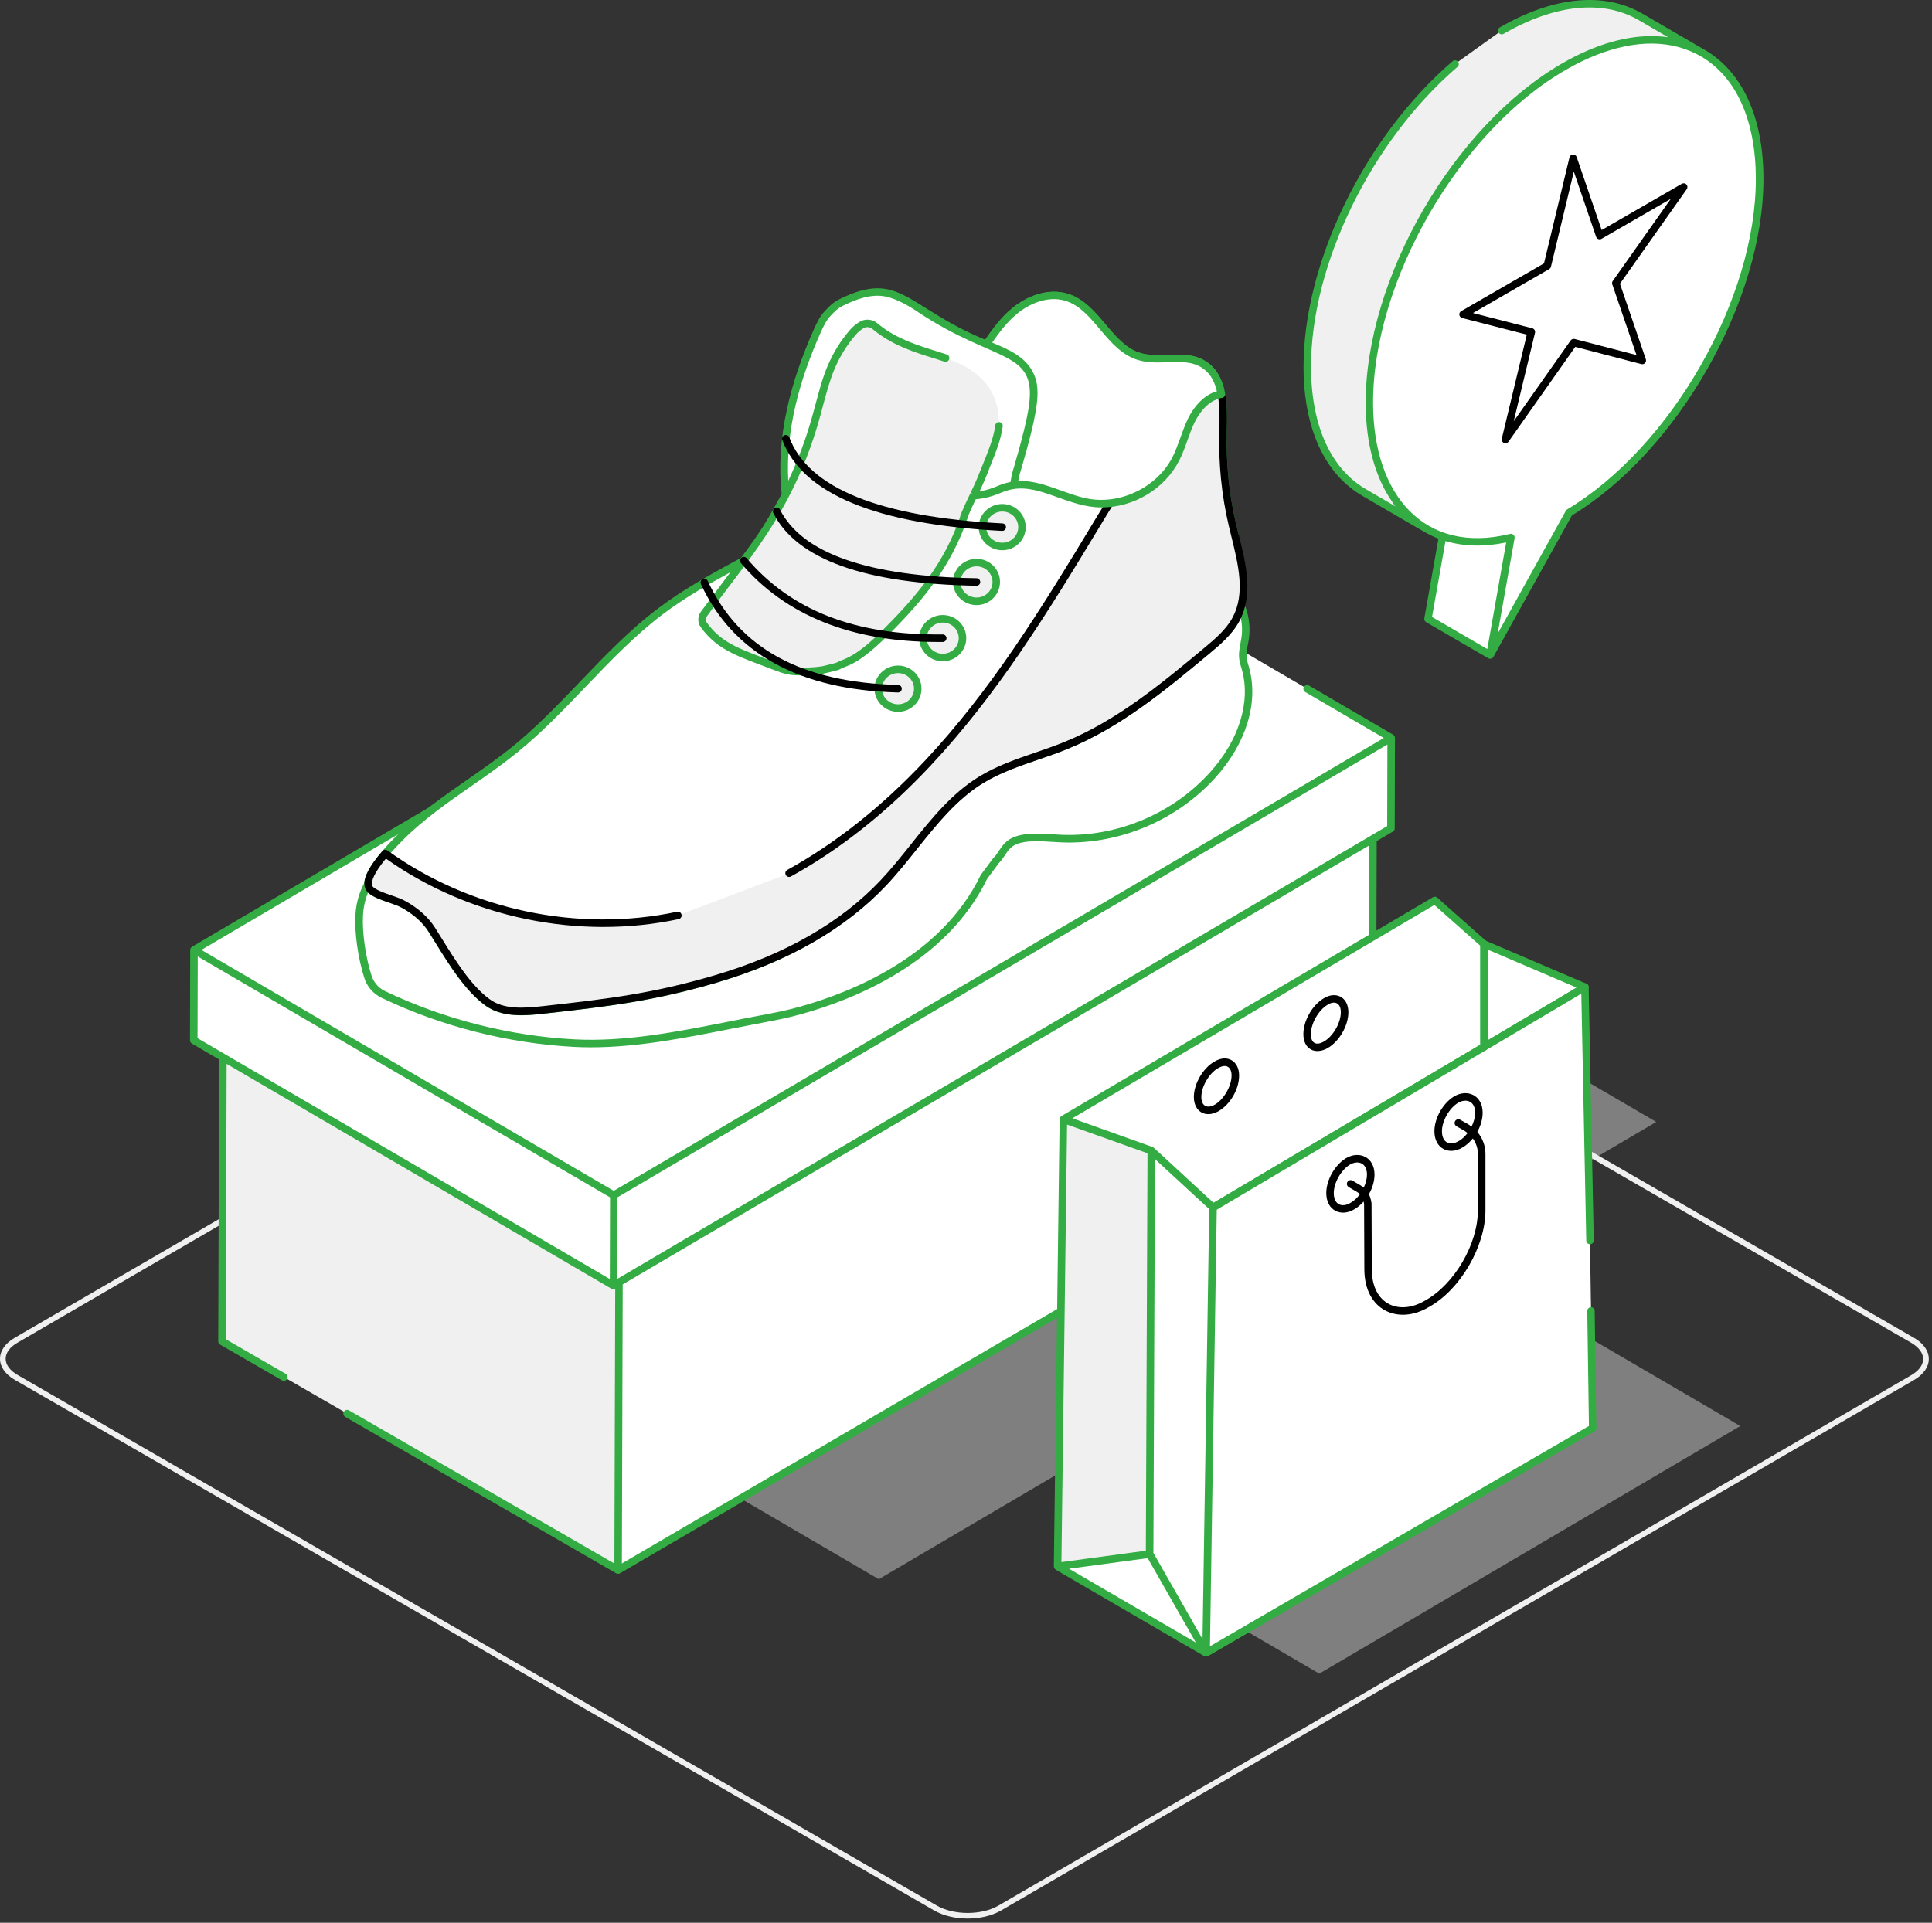 <svg width="441" height="439" viewBox="0 0 441 439" fill="none" xmlns="http://www.w3.org/2000/svg">
<rect x="0" y="0" width="441" height="439" fill="#333333" stroke="none"/>
<path d="M436.9 305.454L362.55 262.524V264.014L436.25 306.574C438.01 307.604 438.98 308.924 438.98 310.294C438.98 311.644 438.02 312.954 436.28 313.974L227.87 435.104C223.99 437.324 217.69 437.304 213.83 435.074L4.05 313.954C2.27 312.924 1.29 311.604 1.29 310.234C1.29 308.884 2.24 307.574 3.98 306.564L50.67 279.434V277.944L3.33 305.454C1.18 306.714 0 308.414 0 310.234C0 312.074 1.21 313.794 3.4 315.064L213.19 436.164C215.34 437.414 218.11 438.034 220.88 438.034C223.65 438.034 226.37 437.424 228.51 436.194L436.93 315.064C439.08 313.804 440.27 312.104 440.27 310.274C440.27 308.434 439.07 306.714 436.9 305.444V305.454Z" fill="#F0F0F0"/>
<g opacity="0.4">
<path d="M378.06 256.164L200.59 360.564L104.77 304.564L282.23 200.164L378.06 256.164Z" fill="#F0F0F0"/>
</g>
<g opacity="0.4">
<path d="M397.24 325.594L301.14 382.134L249.25 351.804L345.35 295.264L397.24 325.594Z" fill="#F0F0F0"/>
</g>
<path d="M313.45 171.774L313.19 257.854L141.09 358.454L141.35 272.374L313.45 171.774Z" fill="white"/>
<path d="M64.79 314.404L50.67 306.254L50.93 220.174L141.35 272.374L141.09 358.454L79.23 322.744" fill="#F0F0F0"/>
<path d="M317.55 168.474L317.49 189.104L140.03 293.504L140.08 272.874L317.55 168.474Z" fill="white"/>
<path d="M140.08 272.874L140.03 293.504L44.2 237.504L44.26 216.874L140.08 272.874Z" fill="white"/>
<path d="M298.36 157.254L317.55 168.474L140.08 272.874L44.26 216.874L221.73 112.474L274.32 143.204" fill="white"/>
<path d="M45.38 237.194L45.41 237.224C45.41 237.224 45.44 237.244 45.45 237.244C45.43 237.244 45.41 237.214 45.38 237.204V237.194Z" fill="#33AD43"/>
<path d="M87.46 227.014C101.08 233.534 115.98 237.334 131.05 238.134C145.33 238.874 159.77 235.254 173.85 232.634C176.83 232.074 179.83 231.494 182.75 230.664C199.67 225.974 216.87 216.174 224.59 200.204C225.52 198.944 226.44 197.724 227.37 196.464C228.46 195.434 229.07 193.824 230.29 192.784C233 190.444 238.74 191.294 242.33 191.444C255.17 191.964 268.13 186.514 276.76 176.984C282.74 170.394 286.71 161.134 284.29 152.594C284.09 151.904 283.84 151.204 283.75 150.484C283.5 148.844 284.02 147.234 284.24 145.594C284.69 142.414 283.95 139.114 282.36 136.314C281.78 135.844 281.17 135.464 280.52 135.104C275.01 136.134 268.93 137.574 263.42 138.604C252.21 140.684 240.45 143.044 231.88 150.524C229.17 152.874 226.9 155.654 224.51 158.304C210.34 173.994 192.01 185.224 173.97 196.204C170.5 198.334 166.55 200.124 162.47 200.034C146 201.914 129.16 200.904 113.03 197.074C107.36 195.734 101.55 195.014 95.77 195.394C93.24 195.554 90.66 195.974 88.46 197.214C84.4 199.504 82.25 204.274 82.01 208.914C81.76 213.154 82.7 218.994 84.02 223.054C84.27 223.814 84.65 224.524 85.15 225.154C85.38 225.384 85.98 226.294 87.47 227.004L87.46 227.014Z" fill="white"/>
<path d="M285.11 152.354L284.97 151.904C284.81 151.374 284.66 150.874 284.59 150.364C284.43 149.324 284.63 148.254 284.85 147.124C284.94 146.654 285.03 146.194 285.09 145.724C285.5 142.804 284.96 139.704 283.6 136.894C283.37 137.654 283.07 138.384 282.66 139.064C283.42 141.174 283.69 143.384 283.39 145.494C283.33 145.934 283.25 146.374 283.16 146.814C282.93 148.034 282.69 149.304 282.89 150.604C282.97 151.244 283.15 151.834 283.33 152.414L283.46 152.844C285.56 160.234 282.81 169.054 276.12 176.424C267.62 185.804 255 191.104 242.36 190.604C241.64 190.574 240.93 190.534 240.21 190.484C238.11 190.354 235.93 190.214 233.77 190.524C231.98 190.804 230.7 191.324 229.74 192.154C228.99 192.784 228.48 193.564 227.98 194.314C227.59 194.904 227.22 195.454 226.78 195.864C226.74 195.894 226.71 195.934 226.68 195.974L223.9 199.714C223.9 199.714 223.84 199.804 223.82 199.854C214.81 218.504 194.08 226.654 182.52 229.864C179.69 230.674 176.73 231.244 173.7 231.814C171.23 232.274 168.74 232.764 166.25 233.264C154.71 235.544 142.77 237.914 131.11 237.304C116.24 236.514 101.28 232.694 87.84 226.264C87.07 225.894 86.37 225.334 85.82 224.644C85.38 224.094 85.05 223.474 84.83 222.824C83.45 218.554 82.64 212.874 82.86 208.994C82.98 206.674 83.58 204.494 84.55 202.634C84.46 202.584 84.38 202.524 84.3 202.454C84.05 202.204 83.93 201.804 83.97 201.444C83.93 201.334 83.91 201.214 83.9 201.094C83.89 200.744 83.96 200.424 84.09 200.134C82.38 202.524 81.31 205.584 81.13 208.904C80.89 212.964 81.74 218.904 83.18 223.354C83.46 224.214 83.89 225.004 84.46 225.724C85.17 226.614 86.08 227.334 87.08 227.814C100.72 234.344 115.91 238.214 131 239.024C132.29 239.094 133.58 239.124 134.88 239.124C145.49 239.124 156.19 237.004 166.56 234.954C169.05 234.464 171.53 233.974 173.99 233.514C177.06 232.934 180.06 232.354 182.96 231.524C194.78 228.244 215.99 219.894 225.31 200.684L228 197.064C228.55 196.524 228.98 195.884 229.39 195.264C229.84 194.584 230.27 193.944 230.84 193.464C231.56 192.844 232.57 192.454 234.01 192.234C235.99 191.944 237.98 192.074 240.09 192.214C240.82 192.264 241.55 192.304 242.28 192.334C255.42 192.874 268.54 187.354 277.38 177.594C284.47 169.784 287.36 160.364 285.1 152.394L285.11 152.354Z" fill="#33AD43"/>
<path d="M84.74 203.294C86.71 204.814 90.12 205.314 92.36 206.614C94.8 208.024 97.02 209.844 98.55 212.244C101.98 217.644 106.11 225.094 111.29 228.854C114.81 231.434 119.61 231.074 123.95 230.584C138.72 228.944 149.11 227.694 163.39 223.494C177.65 219.304 191.43 212.374 201.63 201.574C209.09 193.684 214.7 183.714 223.95 178.044C229.84 174.434 236.73 172.864 243.14 170.264C255.2 165.404 265.4 156.954 275.39 148.634C277.94 146.504 280.57 144.284 282.14 141.354C285.57 134.874 283.01 127.054 281.33 119.924C279.69 112.974 278.98 105.804 279.18 98.674C279.25 95.874 279.34 92.784 278.8 90.004C278.24 87.094 277.05 84.534 274.52 83.074C270.24 80.564 264.64 82.874 259.91 81.374C253.1 79.224 250.41 70.144 243.64 67.944C239.47 66.574 234.83 68.304 231.49 71.124C228.15 73.924 225.82 77.734 223.38 81.344C216.3 91.834 207.76 101.294 198.1 109.454C192.5 114.134 186.53 118.394 180.26 122.164C170.53 127.974 160.07 132.604 151.01 139.404C138.7 148.614 129.49 161.464 117.52 171.144C115.08 173.114 112.54 174.974 109.94 176.794C103.55 181.274 96.98 185.554 91.45 191.114C89.41 193.154 81.63 200.904 84.75 203.304L84.74 203.294Z" fill="white"/>
<path d="M84.74 203.294C86.71 204.814 90.12 205.314 92.36 206.614C94.8 208.024 97.02 209.844 98.55 212.244C101.98 217.644 106.1 225.084 111.28 228.854C114.8 231.434 119.6 231.074 123.94 230.584C138.71 228.944 149.11 227.694 163.39 223.504C177.65 219.314 191.43 212.384 201.63 201.584C209.09 193.694 214.7 183.724 223.95 178.054C229.84 174.444 236.73 172.874 243.14 170.274C255.2 165.414 265.4 156.964 275.39 148.644C277.94 146.514 280.57 144.294 282.14 141.364C285.57 134.884 283.01 127.064 281.33 119.934C279.69 112.984 278.98 105.814 279.18 98.684C279.25 95.884 279.34 92.794 278.8 90.014C278.78 89.944 278.78 89.854 278.76 89.794C278.18 86.974 276.99 84.504 274.52 83.094C270.24 80.584 264.64 82.894 259.91 81.394C253.1 79.244 250.41 70.164 243.64 67.964C239.47 66.594 234.83 68.324 231.49 71.144C228.15 73.944 225.82 77.754 223.38 81.364C216.3 91.854 207.76 101.314 198.1 109.474C192.5 114.154 186.53 118.414 180.26 122.184C170.53 127.994 160.07 132.624 151.01 139.424C138.7 148.634 129.49 161.484 117.52 171.164C115.08 173.134 112.54 174.994 109.94 176.814C103.55 181.294 96.98 185.574 91.45 191.134C90.73 191.854 89.32 193.264 87.93 194.904C85.31 197.954 82.73 201.764 84.75 203.334L84.74 203.294Z" fill="white"/>
<path d="M282.74 122.104C282.54 121.294 282.35 120.514 282.17 119.724C280.56 112.874 279.84 105.804 280.04 98.694V98.494C280.11 95.754 280.19 92.634 279.63 89.764C279.63 89.694 279.6 89.634 279.59 89.574C278.86 86.064 277.34 83.704 274.96 82.324C272.35 80.794 269.36 80.914 266.47 81.014C264.23 81.094 262.11 81.164 260.17 80.554C256.98 79.544 254.75 76.894 252.38 74.084C249.98 71.234 247.5 68.294 243.9 67.134C239.11 65.554 234.06 67.824 230.94 70.474C228.53 72.484 226.64 75.014 224.89 77.564C224.56 78.044 224.23 78.524 223.91 79.004C224.22 79.144 224.53 79.274 224.84 79.404C224.86 79.404 224.87 79.424 224.89 79.434L225.27 79.584C225.36 79.614 225.43 79.654 225.52 79.684C225.84 79.204 226.16 78.714 226.5 78.234C228.13 75.874 229.88 73.584 232.04 71.774C234.82 69.424 239.25 67.394 243.37 68.744C246.51 69.764 248.72 72.394 251.07 75.174C253.49 78.044 255.99 81.014 259.64 82.174C261.88 82.884 264.24 82.804 266.52 82.714C269.29 82.624 271.9 82.524 274.08 83.804C276.03 84.924 277.29 86.934 277.92 89.994C277.92 90.064 277.94 90.124 277.95 90.184C278.45 92.804 278.38 95.804 278.31 98.444V98.644C278.1 105.894 278.83 113.114 280.48 120.114C280.67 120.904 280.87 121.704 281.06 122.504C282.64 128.884 284.26 135.464 281.37 140.934C279.84 143.784 277.18 146.014 274.83 147.964C265 156.154 254.82 164.614 242.81 169.464C240.68 170.324 238.47 171.084 236.32 171.824C231.99 173.314 227.5 174.854 223.49 177.304C217.18 181.174 212.5 187.044 207.97 192.724C205.74 195.514 203.44 198.394 200.99 200.994C191.84 210.694 179.1 217.984 163.14 222.674C149.08 226.804 139.05 228.044 123.84 229.734C119.49 230.224 114.97 230.514 111.78 228.164C107.49 225.054 103.94 219.324 100.82 214.274C100.28 213.414 99.77 212.584 99.27 211.784C97.83 209.524 95.64 207.534 92.79 205.874C91.73 205.254 90.44 204.824 89.21 204.404C87.76 203.904 86.26 203.394 85.27 202.634C85.04 202.454 84.92 202.234 84.89 201.924C84.81 201.184 85.2 199.374 88.58 195.444C89.96 193.824 91.38 192.404 92.05 191.724C96.76 187.004 102.33 183.134 107.72 179.384C108.63 178.754 109.53 178.134 110.43 177.494C113.33 175.474 115.82 173.614 118.05 171.814C123.69 167.254 128.79 161.924 133.72 156.764C139.28 150.964 145.02 144.954 151.5 140.094C156.28 136.514 161.52 133.504 166.74 130.644C167.91 129.994 169.1 129.354 170.26 128.724C170.29 128.704 170.31 128.694 170.34 128.684C171.13 127.634 171.91 126.554 172.67 125.464C171.59 126.054 170.51 126.634 169.45 127.214C169.36 127.254 169.28 127.304 169.19 127.354C162.86 130.774 156.33 134.324 150.47 138.724C143.87 143.664 138.07 149.714 132.47 155.574C127.57 160.694 122.52 165.984 116.95 170.484C114.76 172.254 112.29 174.084 109.42 176.094C108.52 176.724 107.62 177.354 106.72 177.984C101.27 181.774 95.63 185.694 90.82 190.524C90.13 191.214 88.67 192.664 87.25 194.344C84.32 197.754 82.97 200.294 83.16 202.114C83.24 202.884 83.59 203.534 84.2 204.004C85.41 204.934 87.05 205.504 88.63 206.044C89.85 206.454 91 206.854 91.91 207.384C94.56 208.914 96.49 210.664 97.8 212.734C98.3 213.514 98.81 214.344 99.34 215.194C102.55 220.384 106.19 226.254 110.74 229.574C113.11 231.304 115.95 231.814 118.93 231.814C120.6 231.814 122.32 231.654 124.01 231.464C139.31 229.764 149.41 228.514 163.6 224.344C179.86 219.564 192.85 212.114 202.22 202.184C204.72 199.544 207.05 196.624 209.29 193.814C213.72 188.254 218.32 182.504 224.37 178.794C228.21 176.434 232.61 174.924 236.85 173.474C239.02 172.724 241.26 171.964 243.43 171.084C255.69 166.144 265.97 157.584 275.91 149.324C278.38 147.264 281.18 144.924 282.86 141.774C286.07 135.724 284.36 128.814 282.71 122.134L282.74 122.104Z" fill="#33AD43"/>
<path d="M154.71 209.014C131.78 213.904 106.9 208.584 87.92 194.874C85.3 197.924 82.72 201.734 84.74 203.304C86.71 204.824 90.12 205.324 92.36 206.624C94.8 208.034 97.02 209.854 98.55 212.254C101.98 217.654 106.1 225.094 111.28 228.864C114.8 231.444 119.6 231.084 123.94 230.594C138.71 228.954 149.11 227.704 163.39 223.514C177.65 219.324 191.43 212.394 201.63 201.594C209.09 193.704 214.7 183.734 223.95 178.064C229.84 174.454 236.73 172.884 243.14 170.284C255.2 165.424 265.4 156.974 275.39 148.654C277.94 146.524 280.57 144.304 282.14 141.374C285.57 134.894 283.01 127.074 281.33 119.944C279.69 112.994 278.98 105.824 279.18 98.694C279.25 95.894 279.34 92.804 278.8 90.024C278.78 89.954 278.78 89.864 278.76 89.804C274.32 91.444 270.2 94.154 266.72 97.354C260.18 103.404 255.51 111.164 250.92 118.784C239.24 138.194 227.32 157.674 211.85 174.214C202.61 184.084 191.94 192.904 180.13 199.404" fill="#F0F0F0"/>
<path d="M252.28 114.864C251.59 115.974 250.9 117.094 250.23 118.204L250.17 118.304C237.15 139.944 226.02 157.754 211.21 173.594C201.37 184.104 190.77 192.524 179.71 198.624C179.3 198.854 179.14 199.374 179.37 199.784C179.6 200.204 180.12 200.344 180.53 200.124C191.75 193.944 202.5 185.404 212.46 174.764C227.38 158.804 238.56 140.914 251.64 119.194L251.7 119.094C252.57 117.644 253.46 116.204 254.37 114.754C253.7 114.934 252.97 114.954 252.28 114.864Z" fill="black"/>
<path d="M282.74 122.094C282.54 121.294 282.35 120.504 282.16 119.714C280.55 112.864 279.83 105.784 280.03 98.684V98.484C280.1 95.744 280.18 92.634 279.62 89.754C279.61 89.664 279.59 89.564 279.56 89.494C279.49 89.274 279.33 89.094 279.12 88.994C278.91 88.894 278.67 88.884 278.45 88.964C277.91 89.164 277.37 89.374 276.84 89.614C277.1 90.134 277.27 90.714 277.35 91.274C277.6 91.164 277.84 91.054 278.09 90.954C278.45 93.384 278.38 96.064 278.33 98.454V98.654C278.12 105.904 278.85 113.124 280.5 120.124C280.69 120.914 280.88 121.714 281.08 122.514C282.65 128.884 284.28 135.474 281.38 140.944C279.86 143.794 277.19 146.014 274.84 147.974C265 156.154 254.83 164.624 242.81 169.464C240.69 170.324 238.47 171.084 236.33 171.824C231.99 173.314 227.51 174.854 223.5 177.304C217.19 181.174 212.51 187.044 207.98 192.724C205.76 195.514 203.46 198.394 201.01 200.984C191.86 210.684 179.12 217.974 163.15 222.674C149.09 226.804 139.06 228.044 123.85 229.724C119.5 230.214 114.99 230.504 111.79 228.154C107.5 225.034 103.96 219.314 100.83 214.264C100.3 213.404 99.78 212.574 99.28 211.784C97.84 209.514 95.66 207.524 92.8 205.874C91.74 205.254 90.45 204.814 89.22 204.394C87.77 203.894 86.27 203.384 85.28 202.624C85.05 202.444 84.93 202.224 84.9 201.914C84.83 201.224 85.17 199.554 88.08 196.034C107.18 209.554 132.1 214.714 154.91 209.854C155.37 209.754 155.67 209.304 155.57 208.834C155.47 208.374 155.02 208.074 154.55 208.174C131.95 212.994 107.24 207.754 88.44 194.174C88.08 193.914 87.58 193.974 87.29 194.314C84.35 197.724 83.01 200.274 83.19 202.084C83.27 202.854 83.63 203.514 84.23 203.984C85.44 204.924 87.08 205.484 88.67 206.024C89.88 206.444 91.03 206.834 91.95 207.364C94.6 208.894 96.53 210.644 97.84 212.704C98.34 213.484 98.85 214.314 99.38 215.174C102.59 220.354 106.23 226.234 110.79 229.544C113.16 231.274 116.01 231.784 118.98 231.784C120.66 231.784 122.37 231.624 124.06 231.434C139.36 229.734 149.46 228.484 163.66 224.324C179.92 219.544 192.92 212.084 202.28 202.174C204.78 199.524 207.1 196.614 209.35 193.804C213.79 188.244 218.38 182.494 224.43 178.784C228.28 176.434 232.67 174.924 236.92 173.464C239.09 172.724 241.33 171.954 243.49 171.074C255.75 166.124 266.03 157.574 275.97 149.304C278.44 147.244 281.24 144.914 282.93 141.764C286.13 135.714 284.43 128.804 282.78 122.114L282.74 122.094Z" fill="black"/>
<path d="M198.08 109.454C204.96 112.364 212.63 113.484 220.13 113.314C222.15 113.244 224.19 113.114 226.09 112.484C227.46 112.054 228.73 111.404 230.12 111.054C236.17 109.444 242.11 113.614 248.25 114.734C256.14 116.164 264.7 111.954 268.36 104.824C269.77 102.094 270.49 99.014 271.81 96.244C273.16 93.464 275.33 90.794 278.33 90.104C278.49 90.064 278.62 90.034 278.78 90.014C278.22 87.104 277.03 84.544 274.5 83.084C270.22 80.574 264.62 82.884 259.89 81.384C253.08 79.234 250.39 70.154 243.62 67.954C239.45 66.584 234.81 68.314 231.47 71.134C228.13 73.934 225.8 77.744 223.36 81.354C216.28 91.844 207.74 101.304 198.08 109.464V109.454Z" fill="white"/>
<path d="M182.48 125.434C182.88 126.354 183.31 127.284 183.98 128.054C184.63 128.814 185.49 129.354 186.39 129.764C190.71 131.664 195.69 129.984 200.11 128.324L206.45 126.474V109.034C206.45 109.034 209.47 110.834 213.28 113.104C215.56 113.304 217.86 113.374 220.14 113.314C222.15 113.244 224.2 113.114 226.1 112.484C227.47 112.064 228.75 111.414 230.14 111.054C230.55 110.944 230.97 110.864 231.38 110.804C231.64 109.444 231.8 108.524 231.8 108.524C231.8 108.524 234.63 99.244 235.49 94.244C235.92 91.914 236.25 89.444 235.67 87.184C235.56 86.664 235.4 86.204 235.17 85.734C233.45 81.914 229.08 80.234 225.2 78.654C225.2 78.654 225.2 78.654 225.18 78.654C219.82 76.434 214.7 73.714 209.91 70.504C207.73 69.044 204.94 67.474 202.4 66.934C198.89 66.184 195.28 67.494 192.05 69.094C190.72 69.744 190.03 70.454 189 71.534C187.9 72.684 187.21 74.134 186.56 75.594C184.55 80.104 182.8 84.734 181.5 89.514C180.51 93.004 179.79 96.574 179.37 100.204C178.38 108.714 179.19 117.524 182.48 125.474V125.434Z" fill="white"/>
<path d="M215.84 81.764C215.12 81.534 214.4 81.304 213.68 81.084C209.17 79.674 204.5 78.224 200.42 75.054L199.66 74.444C199.66 74.444 199.65 74.444 199.64 74.434C198.77 73.734 197.53 73.654 196.59 74.254C195.98 74.644 195.3 75.164 194.73 75.814C192.63 78.224 190.94 80.934 189.7 83.874C188.57 86.544 187.81 89.414 187 92.444C186.67 93.674 186.34 94.914 185.99 96.134C183.34 105.304 179.32 113.994 174.04 121.964C172.12 124.864 170.04 127.644 168.03 130.324L160.69 140.134C160.13 140.894 160.11 141.924 160.66 142.684C161.35 143.644 162.42 144.844 163.78 145.994C166.13 147.984 169.4 149.234 172.55 150.454L176.49 151.974C177.71 152.444 178.86 152.884 179.92 153.104C181.22 153.364 182.68 153.344 183.93 153.284L184.34 153.264C186.01 153.174 187.42 153.104 188.53 152.784C188.98 152.654 189.44 152.544 189.89 152.444C190.45 152.314 190.94 152.204 191.28 152.054L192.13 151.634L192.34 151.554C196.13 150.174 199.37 147.134 202.36 144.144C207.99 138.514 211.79 133.934 214.69 129.284C216.87 125.794 218.65 122.044 219.98 118.154L219.93 118.124C220.62 116.344 221.45 114.614 222.25 112.944C223.01 111.354 223.73 109.844 224.3 108.394C224.6 107.614 224.92 106.834 225.23 106.054C226.47 102.984 227.64 100.084 228.01 97.214C228.26 88.844 223.37 84.314 215.83 81.744L215.84 81.764Z" fill="#F0F0F0"/>
<path d="M274.95 82.334C270.38 79.654 264.72 82.004 260.16 80.554C256.98 79.544 254.74 76.894 252.37 74.084C249.97 71.234 247.49 68.294 243.89 67.124C239.1 65.554 234.05 67.824 230.92 70.464C228.51 72.484 226.62 75.004 224.87 77.564C206.84 70.084 205.4 61.504 191.67 68.294C190.19 69.024 189.38 69.854 188.38 70.914C187.18 72.154 186.43 73.714 185.77 75.214C180.5 87.034 177.01 99.934 178.43 112.794C173.46 121.824 174.08 120.814 160 139.644C159.21 140.694 159.19 142.134 159.97 143.214C163.89 148.674 169.08 150.034 176.19 152.794C179.08 153.904 180.34 154.364 183.98 154.154L184.39 154.134C188.26 153.914 187.91 153.804 190.12 153.284C190.7 153.144 191.22 153.034 191.66 152.834C193.29 151.844 195.47 152.264 202.98 144.764C210.96 136.784 217.14 129.174 220.81 118.444C220.84 118.354 220.85 118.274 220.85 118.184C221.41 116.764 222.07 115.364 222.71 114.004C227.27 113.554 228.46 112.104 231.31 111.664C237.67 110.624 243.91 115.854 251.46 115.854C258.71 115.854 265.8 111.714 269.14 105.194C270.61 102.354 271.29 99.354 272.6 96.594C273.48 94.784 275.41 91.644 278.59 90.904C278.71 90.874 278.81 90.854 278.92 90.844C279.15 90.814 279.36 90.684 279.5 90.494C279.64 90.304 279.69 90.064 279.64 89.834C278.94 86.194 277.41 83.744 274.95 82.334ZM230.98 108.264C230.94 108.424 230.87 108.884 230.65 110.044C227.76 110.614 226.92 111.664 223.61 112.164C224.17 110.984 225.05 109.074 226.05 106.384C227.31 103.264 228.5 100.314 228.88 97.334C228.94 96.864 228.61 96.434 228.14 96.374C227.68 96.314 227.24 96.644 227.18 97.124C226.81 100.044 225.5 103.154 224.38 105.944C223.61 107.874 222.75 110.094 221.54 112.524L222.31 112.894L221.5 112.604C221.25 113.124 219.11 117.574 219.11 118.154C215.56 128.434 209.54 135.804 201.78 143.564C198.86 146.484 195.7 149.454 192.07 150.774C191.55 150.954 191.64 150.964 190.96 151.284C190.62 151.434 189.21 151.724 188.31 151.974C187.18 152.294 185.48 152.364 183.91 152.444C180.66 152.584 179.82 152.344 176.82 151.184C169.7 148.434 164.9 147.114 161.37 142.204C161.04 141.744 161.05 141.124 161.4 140.664C169.82 128.784 180.68 117.674 186.83 96.384C187.19 95.154 187.52 93.904 187.85 92.644C188.66 89.654 189.41 86.814 190.51 84.204C191.72 81.344 193.37 78.704 195.4 76.364C195.83 75.864 196.39 75.404 197.07 74.964C197.7 74.564 198.54 74.614 199.14 75.114L199.9 75.724C204.1 78.984 208.84 80.464 213.44 81.894C214.15 82.114 214.87 82.344 215.58 82.574C216.03 82.714 216.51 82.474 216.66 82.014C216.81 81.564 216.56 81.084 216.11 80.934C215.39 80.704 214.67 80.484 213.93 80.244C209.5 78.864 204.9 77.434 200.96 74.374L200.19 73.754C199.02 72.824 197.4 72.724 196.14 73.524C195.33 74.034 194.63 74.624 194.09 75.234C191.94 77.714 190.2 80.504 188.92 83.524C187.77 86.244 187 89.134 186.18 92.214C185.85 93.444 185.52 94.674 185.17 95.894C183.79 100.664 182.04 105.294 179.93 109.764C179.31 98.124 182.55 86.614 187.34 75.894C187.97 74.484 188.61 73.134 189.62 72.074C190.58 71.064 191.21 70.404 192.43 69.804C195.18 68.454 198.78 66.984 202.22 67.724C204.75 68.264 207.54 69.894 209.43 71.174C227.77 83.454 237.32 79.454 234.64 94.064C233.79 98.964 231 108.154 230.97 108.244L230.98 108.264ZM271.05 95.854C269.73 98.634 268.97 101.774 267.61 104.414C264.15 111.164 255.9 115.234 248.42 113.864C243.14 112.904 237.92 109.574 232.43 109.824C232.54 109.244 232.61 108.834 232.63 108.694C232.88 107.884 235.49 99.224 236.33 94.374C236.86 91.444 237.26 88.044 235.95 85.344C234.21 81.474 230.19 79.784 226.48 78.224C228.11 75.864 229.86 73.564 232.02 71.754C234.79 69.404 239.23 67.374 243.35 68.734C249.81 70.834 252.51 79.914 259.63 82.164C264.5 83.714 270.09 81.454 274.08 83.794C275.93 84.864 277.12 86.634 277.77 89.324C275.09 90.094 272.71 92.384 271.04 95.834L271.05 95.854Z" fill="#33AD43"/>
<path d="M224.26 120.364C224.26 122.804 226.3 124.784 228.78 124.784C231.26 124.784 233.28 122.804 233.28 120.364C233.28 117.924 231.27 115.944 228.78 115.944C226.29 115.944 224.26 117.924 224.26 120.364Z" fill="#F0F0F0"/>
<path d="M228.78 125.634C225.81 125.634 223.4 123.264 223.4 120.354C223.4 117.444 225.81 115.074 228.78 115.074C231.75 115.074 234.13 117.444 234.13 120.354C234.13 123.264 231.73 125.634 228.78 125.634ZM228.78 116.794C226.76 116.794 225.12 118.394 225.12 120.354C225.12 122.314 226.76 123.914 228.78 123.914C230.8 123.914 232.42 122.314 232.42 120.354C232.42 118.394 230.79 116.794 228.78 116.794Z" fill="#33AD43"/>
<path d="M218.39 132.884C218.39 135.324 220.43 137.304 222.91 137.304C225.39 137.304 227.41 135.324 227.41 132.884C227.41 130.444 225.4 128.464 222.91 128.464C220.42 128.464 218.39 130.444 218.39 132.884Z" fill="#F0F0F0"/>
<path d="M222.91 138.154C219.94 138.154 217.53 135.784 217.53 132.874C217.53 129.964 219.94 127.594 222.91 127.594C225.88 127.594 228.26 129.964 228.26 132.874C228.26 135.784 225.86 138.154 222.91 138.154ZM222.91 129.314C220.89 129.314 219.25 130.914 219.25 132.874C219.25 134.834 220.89 136.434 222.91 136.434C224.93 136.434 226.55 134.834 226.55 132.874C226.55 130.914 224.92 129.314 222.91 129.314Z" fill="#33AD43"/>
<path d="M210.67 145.704C210.67 148.144 212.71 150.124 215.19 150.124C217.67 150.124 219.69 148.144 219.69 145.704C219.69 143.264 217.68 141.284 215.19 141.284C212.7 141.284 210.67 143.264 210.67 145.704Z" fill="#F0F0F0"/>
<path d="M215.2 150.984C212.23 150.984 209.82 148.614 209.82 145.704C209.82 142.794 212.23 140.424 215.2 140.424C218.17 140.424 220.56 142.794 220.56 145.704C220.56 148.614 218.16 150.984 215.2 150.984ZM215.2 142.144C213.18 142.144 211.54 143.744 211.54 145.704C211.54 147.664 213.18 149.264 215.2 149.264C217.22 149.264 218.84 147.664 218.84 145.704C218.84 143.744 217.21 142.144 215.2 142.144Z" fill="#33AD43"/>
<path d="M200.47 157.244C200.47 159.684 202.51 161.664 204.99 161.664C207.47 161.664 209.49 159.684 209.49 157.244C209.49 154.804 207.48 152.824 204.99 152.824C202.5 152.824 200.47 154.804 200.47 157.244Z" fill="#F0F0F0"/>
<path d="M204.99 162.524C202.02 162.524 199.61 160.154 199.61 157.244C199.61 154.334 202.02 151.964 204.99 151.964C207.96 151.964 210.34 154.334 210.34 157.244C210.34 160.154 207.94 162.524 204.99 162.524ZM204.99 153.684C202.97 153.684 201.33 155.284 201.33 157.244C201.33 159.204 202.97 160.804 204.99 160.804C207.01 160.804 208.63 159.204 208.63 157.244C208.63 155.284 207 153.684 204.99 153.684Z" fill="#33AD43"/>
<path d="M228.77 121.214C228.77 121.214 228.74 121.214 228.73 121.214C200.07 119.744 183.19 112.764 178.57 100.474C178.4 100.034 178.63 99.534 179.07 99.374C179.51 99.204 180.01 99.434 180.17 99.874C184.53 111.474 200.89 118.074 228.81 119.504C229.28 119.524 229.65 119.934 229.62 120.404C229.6 120.864 229.22 121.214 228.76 121.214H228.77Z" fill="black"/>
<path d="M222.89 133.734C197.47 133.324 181.87 127.744 176.51 117.124C176.3 116.704 176.47 116.184 176.89 115.974C177.31 115.754 177.83 115.934 178.04 116.354C183.09 126.354 198.19 131.634 222.91 132.024C223.38 132.024 223.76 132.424 223.75 132.894C223.75 133.364 223.36 133.734 222.89 133.734Z" fill="black"/>
<path d="M213.99 146.574C194.36 146.574 179.27 140.514 169.12 128.564C168.81 128.204 168.86 127.664 169.22 127.354C169.58 127.044 170.12 127.094 170.43 127.454C180.58 139.404 195.22 145.104 215.18 144.854C215.66 144.854 216.04 145.224 216.05 145.704C216.05 146.174 215.68 146.564 215.2 146.574C214.8 146.574 214.39 146.574 213.99 146.574Z" fill="black"/>
<path d="M204.98 158.104H204.96C182.46 157.524 167.33 149.194 159.99 133.364C159.79 132.934 159.98 132.424 160.41 132.224C160.84 132.024 161.35 132.214 161.55 132.644C168.69 148.044 182.9 155.814 205.01 156.384C205.48 156.394 205.86 156.794 205.84 157.264C205.83 157.734 205.45 158.104 204.98 158.104Z" fill="black"/>
<path d="M242.76 255.534L327.51 205.584L338.72 215.514L361.78 225.364L276.89 275.694L262.79 262.704L242.76 255.534Z" fill="white"/>
<path d="M272.51 250.474C272.51 247.444 274.58 243.884 277.22 242.364C280.24 240.604 282.84 242.334 282.84 245.544C282.84 248.754 280.77 252.194 278.13 253.714C275.13 255.394 272.51 253.754 272.51 250.474ZM278.07 243.854C275.98 245.054 274.22 248.084 274.22 250.474C274.22 252.484 275.5 253.214 277.28 252.224C279.36 251.034 281.12 247.974 281.12 245.554C281.12 243.654 279.94 242.774 278.07 243.864V243.854Z" fill="black"/>
<path d="M363.55 326.064L275.3 377.374L276.89 275.694L361.78 225.364" fill="white"/>
<path d="M275.3 378.224C275.15 378.224 275 378.184 274.87 378.104C274.6 377.944 274.44 377.664 274.45 377.354L276.03 275.674C276.03 275.374 276.19 275.104 276.45 274.954L361.34 224.624C361.75 224.384 362.27 224.514 362.51 224.924C362.75 225.334 362.62 225.854 362.21 226.094L277.73 276.174L276.18 375.854L363.11 325.314C363.52 325.074 364.04 325.214 364.28 325.624C364.52 326.034 364.38 326.554 363.97 326.794L275.72 378.104C275.59 378.184 275.44 378.224 275.29 378.224H275.3Z" fill="#33AD43"/>
<path d="M363.16 299.314L363.55 326.064L275.3 377.374L276.89 275.704L361.77 225.364L362.93 283.204" fill="white"/>
<path d="M337.2 258.454C337.97 257.074 338.43 255.534 338.43 254.074C338.43 250.014 334.89 248.554 331.89 250.344C329.34 251.914 327.42 255.324 327.42 258.284C327.42 262.334 330.83 263.824 333.85 261.984C334.72 261.484 335.51 260.764 336.19 259.934C336.92 260.954 337.34 262.184 337.34 263.404V276.364C337.34 284.054 331.95 293.274 325.3 296.934C319.47 300.434 313.13 297.934 313.13 289.764L313.07 274.844C313.07 274.844 313.07 274.764 313.07 274.734C312.96 273.924 312.76 273.254 312.47 272.664C313.27 271.264 313.75 269.684 313.75 268.184C313.75 264.184 310.27 262.634 307.21 264.454C304.66 266.024 302.74 269.434 302.74 272.394C302.74 276.424 306.14 277.944 309.17 276.094C309.93 275.654 310.63 275.044 311.26 274.334C311.3 274.514 311.34 274.704 311.37 274.904L311.43 289.764C311.43 299.264 319.24 302.574 326.17 298.414C333.28 294.504 339.07 284.604 339.07 276.354V263.394C339.07 261.614 338.39 259.834 337.22 258.434L337.2 258.454ZM332.98 260.514C331.08 261.674 329.14 261.014 329.14 258.294C329.14 255.964 330.78 253.054 332.78 251.824C334.62 250.724 336.72 251.334 336.72 254.084C336.72 255.094 336.4 256.194 335.9 257.224C335.53 256.944 335.12 256.664 334.85 256.534L333.31 255.664C332.9 255.434 332.37 255.574 332.14 255.984C331.91 256.394 332.05 256.924 332.46 257.154L334.04 258.044C334.25 258.144 334.66 258.434 334.99 258.694C334.41 259.454 333.72 260.104 332.98 260.524V260.514ZM308.29 274.624C306.39 275.784 304.45 275.134 304.45 272.404C304.45 270.074 306.09 267.164 308.09 265.934C310 264.794 312.03 265.514 312.03 268.194C312.03 269.154 311.75 270.194 311.28 271.174C311.06 270.984 310.82 270.804 310.56 270.644L308.73 269.564C308.32 269.324 307.8 269.464 307.56 269.874C307.32 270.284 307.46 270.804 307.87 271.044L309.69 272.104C309.97 272.274 310.21 272.464 310.41 272.674C309.81 273.484 309.09 274.174 308.3 274.624H308.29Z" fill="black"/>
<path d="M262.43 354.794L241.44 357.664L275.3 377.374L262.43 354.794Z" fill="white"/>
<path d="M262.8 262.704L262.41 354.834L241.41 357.634L242.73 255.554L262.8 262.704Z" fill="#F0F0F0"/>
<path d="M262.79 262.704L276.89 275.694L275.3 377.374L262.43 354.794L262.79 262.704Z" fill="white"/>
<path d="M364.02 299.304C364.02 298.834 363.6 298.454 363.15 298.464C362.68 298.464 362.3 298.864 362.31 299.334L362.69 325.574L276.19 375.874L277.74 276.204C277.84 276.144 360.78 226.964 360.95 226.874L362.08 283.234C362.08 283.704 362.48 284.084 362.95 284.074C363.42 284.074 363.8 283.674 363.79 283.204L362.63 225.404C362.63 225.404 362.63 225.354 362.63 225.334C362.63 225.194 362.57 225.064 362.5 224.944C362.47 224.884 362.43 224.844 362.38 224.794C362.38 224.784 362.36 224.774 362.35 224.764C362.31 224.724 362.27 224.694 362.22 224.674C362.2 224.664 362.19 224.654 362.18 224.644C362.18 224.644 362.16 224.644 362.15 224.634C362.14 224.634 362.12 224.614 362.11 224.604L339.18 214.804L328.08 204.964C327.8 204.714 327.4 204.674 327.08 204.864L314.19 212.464L314.25 192.034L317.94 189.864C318.2 189.714 318.36 189.424 318.36 189.124L318.42 168.494C318.42 168.164 318.22 167.874 317.99 167.744L298.8 156.534C298.4 156.294 297.87 156.434 297.63 156.844C297.39 157.244 297.53 157.774 297.94 158.014L315.87 168.494C311.45 171.094 152.83 264.414 140.09 271.894C140.09 271.894 140.07 271.874 140.06 271.874C140.06 271.874 140.03 271.854 140.03 271.844H140.01C139.02 271.264 128.88 265.334 45.97 216.884L94.28 188.474C97.8 185.334 101.64 182.584 105.5 179.884L43.85 216.154C43.64 216.304 43.42 216.514 43.42 216.864C43.39 229.074 43.39 225.574 43.37 237.514C43.37 237.824 43.52 238.104 43.79 238.264L50.02 241.904L49.82 306.264C49.82 306.564 49.98 306.854 50.25 307.004L64.37 315.154C64.78 315.394 65.3 315.254 65.54 314.844C65.77 314.434 65.63 313.914 65.22 313.674L51.54 305.764L51.73 242.904L139.6 294.264C139.83 294.404 140.18 294.414 140.43 294.264L140.24 356.984L79.66 322.014C79.25 321.774 78.73 321.924 78.49 322.334C78.25 322.734 78.39 323.264 78.8 323.504L140.65 359.214C140.79 359.294 140.93 359.324 141.08 359.324C141.23 359.324 141.38 359.294 141.51 359.214L241.28 300.894L240.55 357.634C240.55 357.834 240.72 358.254 241.01 358.414L274.86 378.114C275.14 378.274 275.47 378.264 275.72 378.114L363.96 326.804C364.23 326.644 364.39 326.364 364.39 326.054L364 299.314L364.02 299.304ZM139.17 292.014C60.99 246.324 47.4 238.374 45.51 237.274C45.49 237.274 45.48 237.254 45.47 237.244C45.45 237.244 45.43 237.214 45.4 237.204L45.43 237.234C45.43 237.234 45.38 237.204 45.36 237.194C45.36 237.174 45.33 237.174 45.32 237.164C45.3 237.164 45.29 237.144 45.29 237.144C45.23 237.114 45.17 237.064 45.09 237.024L45.14 218.384C163.71 287.684 108.65 255.504 139.25 273.384L139.2 292.024L139.17 292.014ZM242.28 356.654L243.57 256.764L261.93 263.314C261.49 367.844 261.56 352.464 261.55 354.054C259.58 354.324 268.69 353.094 242.28 356.654ZM263.65 264.654L276.02 276.064L274.49 374.224L263.28 354.574C263.28 352.984 263.22 368.364 263.64 264.654H263.65ZM327.41 206.634L338.15 216.154C338.22 216.214 338.3 216.264 338.38 216.304L359.88 225.484C359.78 225.544 277.09 274.574 277 274.624L263.38 262.064C263.38 262.064 263.13 261.904 263.09 261.884L244.78 255.334L327.42 206.624L327.41 206.634ZM140.89 292.004L140.94 273.374C166.38 258.414 277.02 193.314 316.69 169.984L316.64 188.614C314.75 189.724 327.77 182.064 140.89 292.004ZM141.95 356.964C141.98 348.944 142.11 301.114 142.14 293.254L312.53 193.034L312.47 213.454L242.32 254.794C242.32 254.794 242.28 254.824 242.26 254.844C242.26 254.844 242.25 254.844 242.24 254.854C242.22 254.874 242.2 254.894 242.18 254.914C242.16 254.934 242.14 254.944 242.12 254.964C241.97 255.124 241.88 255.324 241.87 255.544L241.31 298.874L141.95 356.964ZM261.98 355.754L272.74 374.624L272.97 375.024L244.02 358.174C245.86 357.924 237.37 359.074 261.98 355.754Z" fill="#33AD43"/>
<path d="M297.51 236.104C297.51 233.064 299.55 229.474 302.15 227.944C304.77 226.274 307.78 227.504 307.78 231.114C307.78 234.174 305.71 237.764 303.07 239.284C300.27 240.904 297.51 239.624 297.51 236.104ZM303.04 229.404C300.96 230.634 299.22 233.694 299.22 236.104C299.22 238.254 300.49 238.794 302.21 237.794C304.3 236.594 306.06 233.534 306.06 231.114C306.06 228.954 304.63 228.394 303.04 229.404Z" fill="black"/>
<path d="M340.11 149.554L325.93 141.314L330.68 114.494L344.86 122.734L340.11 149.554Z" fill="white"/>
<path d="M342.76 6.984C355.15 -0.166 366.36 -0.836 374.47 3.864L388.65 12.114C380.55 7.404 369.34 8.074 356.95 15.224C332.34 29.434 312.47 63.854 312.55 92.134C312.58 106.184 317.54 116.054 325.54 120.714L311.36 112.464C303.35 107.824 298.4 97.934 298.36 83.894C298.29 59.844 312.65 31.354 332.09 14.624" fill="#F0F0F0"/>
<path d="M356.95 15.224C381.56 1.014 401.56 12.414 401.64 40.694C401.72 68.614 382.34 102.544 358.15 117.054L340.11 149.554L344.86 122.734C326.25 127.314 312.61 115.454 312.55 92.124C312.47 63.844 332.34 29.424 356.95 15.214V15.224Z" fill="white"/>
<path d="M389.08 11.374C389.08 11.374 389.04 11.344 389.02 11.334C389 11.324 388.98 11.314 388.97 11.304L374.92 3.134C366.18 -1.936 354.62 -0.826 342.36 6.254C341.95 6.494 341.81 7.014 342.05 7.424C342.29 7.834 342.81 7.974 343.22 7.734C354.93 0.974 365.88 -0.136 374.07 4.614L380.76 8.504C380.32 8.444 379.27 8.324 378.41 8.284C371.76 7.934 364.3 10.014 356.56 14.484C331.76 28.804 311.65 63.634 311.73 92.134C311.76 101.294 313.9 109.054 317.87 114.684C317.84 114.664 317.81 114.634 317.78 114.614C318.02 114.954 318.26 115.284 318.51 115.604L311.83 111.714C303.76 107.034 299.3 97.154 299.26 83.884C299.19 60.484 312.94 32.264 332.69 15.274C333.05 14.964 333.09 14.424 332.78 14.064C332.47 13.704 331.93 13.664 331.57 13.974C311.47 31.274 297.48 60.024 297.55 83.894C297.59 97.794 302.36 108.204 310.97 113.204C325.26 121.514 325.98 122.074 328.34 122.984L325.12 141.164C325.06 141.514 325.22 141.874 325.53 142.054L339.71 150.294C340.11 150.524 340.65 150.404 340.89 149.964L358.82 117.664C383.02 103.024 402.61 68.544 402.53 40.684C402.49 26.784 397.72 16.374 389.11 11.374H389.08ZM329.95 123.534C334.12 124.784 338.79 124.904 343.8 123.854L339.49 148.194L326.88 140.864L329.95 123.534ZM357.72 116.314C357.59 116.394 357.48 116.504 357.41 116.634L341.86 144.654L345.72 122.884C345.83 122.274 345.27 121.754 344.67 121.904C325.21 126.694 313.48 113.104 313.42 92.124C313.34 64.174 333.07 30.004 357.39 15.964C366.79 10.534 375.7 8.764 383.08 10.734C384.97 11.244 386.83 12.054 388.21 12.844C396.28 17.524 400.75 27.414 400.79 40.684C400.87 68.084 381.55 102.004 357.72 116.304V116.314Z" fill="#33AD43"/>
<path d="M359.08 36.124L365.13 53.784L384.32 42.704L368.82 64.654L374.87 82.314L359.2 78.234L343.63 100.344L349.54 75.784L333.96 71.784L353.17 60.684L359.08 36.124Z" fill="white"/>
<path d="M343.63 101.204C343.51 101.204 343.39 101.184 343.28 101.124C342.9 100.954 342.7 100.544 342.8 100.144L348.51 76.404L333.75 72.614C333.41 72.524 333.16 72.244 333.11 71.904C333.06 71.554 333.23 71.224 333.53 71.044L352.43 60.134L358.25 35.934C358.34 35.564 358.66 35.294 359.04 35.274C359.41 35.264 359.77 35.494 359.89 35.854L365.6 52.524L383.89 41.964C384.24 41.764 384.68 41.834 384.95 42.124C385.22 42.424 385.25 42.864 385.02 43.194L369.77 64.784L375.68 82.024C375.78 82.324 375.71 82.654 375.5 82.884C375.29 83.114 374.96 83.214 374.66 83.134L359.57 79.204L344.34 100.834C344.18 101.064 343.91 101.194 343.64 101.194L343.63 101.204ZM336.21 71.474L349.76 74.954C350.21 75.074 350.49 75.534 350.38 75.984L345.52 96.184L358.51 77.744C358.72 77.454 359.08 77.314 359.43 77.404L373.55 81.074L368.02 64.924C367.93 64.664 367.97 64.374 368.13 64.154L381.38 45.394L365.57 54.524C365.35 54.654 365.08 54.674 364.84 54.584C364.6 54.494 364.41 54.304 364.33 54.064L359.24 39.194L354.02 60.894C353.97 61.124 353.82 61.314 353.62 61.434L336.22 71.474H336.21Z" fill="black"/>
<path d="M338.72 239.894C338.25 239.894 337.86 239.514 337.86 239.034V215.514C337.86 215.044 338.24 214.654 338.72 214.654C339.2 214.654 339.58 215.034 339.58 215.514V239.034C339.58 239.504 339.2 239.894 338.72 239.894Z" fill="#33AD43"/>
</svg>
